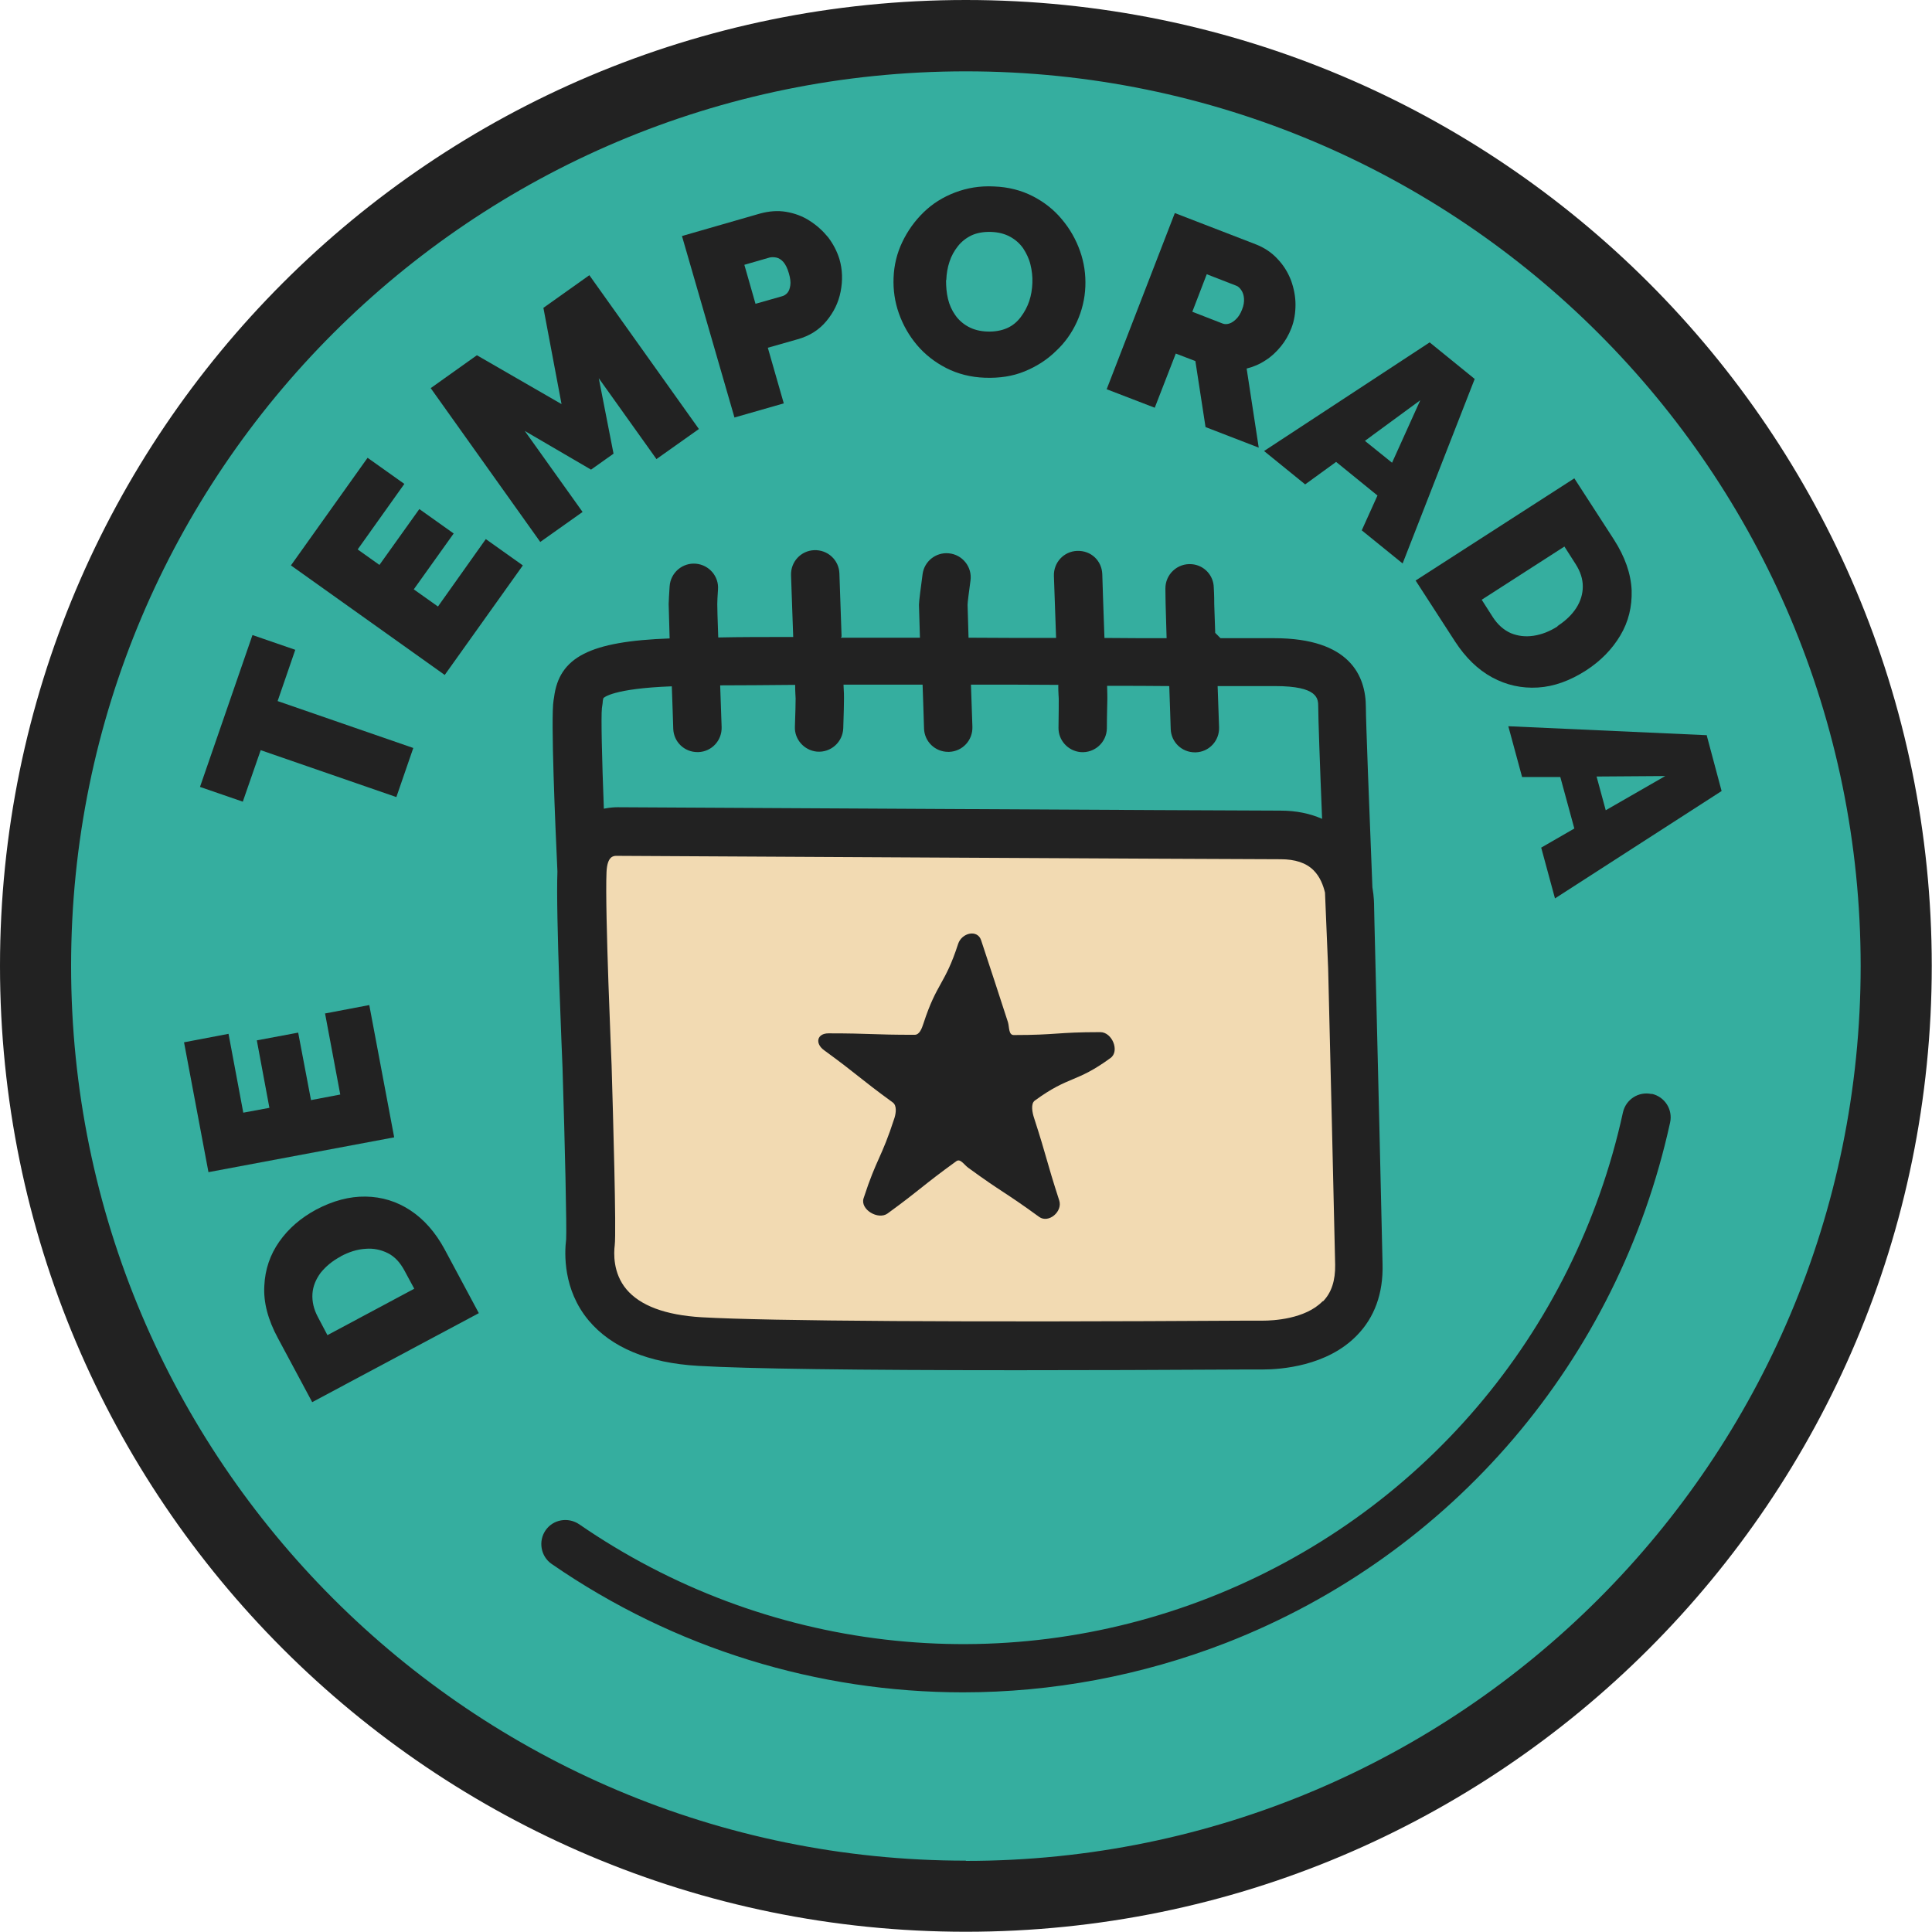 <?xml version="1.0" encoding="UTF-8"?><svg id="Layer_2" xmlns="http://www.w3.org/2000/svg" viewBox="0 0 79.89 79.89"><g id="diseño"><circle cx="39.78" cy="39.94" r="37.78" style="fill:#35ae9f;"/><path d="m24.28,44.07s.21,6.72.14,7.29-.35,3.82,4.53,4.1,22.71.14,23.28.14,4.03-.07,3.96-3.32-.35-14.86-.35-14.86c0,0,.07-2.9-2.9-2.9-2.12,0-27.45-.14-27.45-.14,0,0-1.34-.07-1.41,1.63s.21,8.06.21,8.06Z" style="fill:#f2dab2;"/><path d="m68.3,45.24c-.54-.12-1.07.22-1.19.76-2,9.16-8.4,16.66-17.12,20.07-8.65,3.38-18.38,2.24-26.04-3.04-.46-.31-1.08-.2-1.39.25-.31.45-.2,1.08.25,1.39,5.08,3.51,11.02,5.31,17.01,5.31,3.67,0,7.36-.68,10.89-2.05,9.35-3.65,16.2-11.69,18.35-21.51.12-.54-.22-1.07-.76-1.19Z" style="fill:#222;"/><path d="m45.48,42.68c-1.78,0-1.78.12-3.56.12-.22,0-.18-.33-.24-.53q-.55-1.7-1.11-3.39c-.15-.46-.8-.31-.95.15-.55,1.7-.88,1.59-1.43,3.28-.07.21-.16.48-.37.48-1.78,0-1.78-.06-3.56-.06-.48,0-.57.42-.18.7,1.44,1.05,1.4,1.11,2.84,2.16.17.13.13.43.07.63-.55,1.7-.73,1.64-1.28,3.33-.15.46.6.91.99.63,1.44-1.05,1.39-1.11,2.84-2.16.17-.13.32.14.5.27,1.44,1.05,1.49.98,2.93,2.03.39.28.98-.22.83-.68-.55-1.7-.49-1.71-1.04-3.41-.07-.21-.15-.59.03-.72,1.44-1.05,1.69-.71,3.13-1.76.39-.28.07-1.07-.42-1.07Z" style="fill:#222;"/><path d="m39.94,0C17.88,0,0,17.88,0,39.94s17.88,39.94,39.94,39.94,39.94-17.88,39.94-39.94S62,0,39.94,0Zm0,76.94c-20.43,0-37-16.56-37-37S19.51,2.95,39.94,2.95s37,16.56,37,37-16.56,37-37,37Z" style="fill:#222;"/><path d="m34.8,26.32c-.04-1.1-.08-2.23-.09-2.61-.02-.55-.48-.98-1.04-.96-.55.02-.98.48-.96,1.04.03.77.06,1.69.09,2.55-1.17,0-2.23,0-3.1.02-.03-.75-.04-1.29-.04-1.38,0-.09.01-.34.03-.61.04-.54-.37-1.01-.91-1.06h0c-.56-.05-1.05.37-1.09.93-.02.32-.04.62-.04.74,0,.09.02.68.04,1.42-3.3.12-4.57.77-4.78,2.44l-.02.12c-.12.72.07,5.16.16,7.08-.07,1.78.2,7.75.21,8.09.1,3.14.18,6.71.15,7.12-.07.58-.13,2.08.93,3.35.94,1.12,2.46,1.76,4.53,1.88,2.05.12,6.54.18,13.19.18,2.81,0,6-.01,9.55-.03h.6c.76,0,2.66-.14,3.89-1.4.74-.75,1.1-1.75,1.07-2.95-.05-2.28-.2-8.67-.29-12.27h0c-.04-1.52-.06-2.54-.06-2.54,0-.07,0-.37-.07-.78-.13-3.26-.27-6.9-.27-7.44,0-1.3-.66-2.86-3.79-2.86-.25,0-1.05,0-2.22,0l-.22-.22c-.02-.64-.04-1.11-.04-1.18,0-.1,0-.39-.02-.7-.01-.5-.4-.92-.91-.96h0c-.59-.05-1.1.42-1.09,1.02,0,.29.01.54.01.65,0,.09.02.66.04,1.39-.8,0-1.66,0-2.57-.01-.04-1.11-.08-2.25-.09-2.64-.02-.55-.46-.98-1.04-.96-.55.02-.98.48-.96,1.04.03.77.06,1.7.09,2.56-1.18,0-2.4,0-3.62-.01-.02-.74-.04-1.28-.04-1.36,0-.11.06-.55.12-1,.08-.56-.33-1.08-.9-1.13h0c-.53-.05-1.01.33-1.08.86s-.15,1.12-.15,1.27c0,.09.02.65.04,1.36-1.12,0-2.22,0-3.27,0Zm19.89,27.49c-.72.74-2.06.8-2.46.8h-.61c-11.75.07-19.78.02-22.61-.14-1.5-.09-2.54-.48-3.11-1.16-.56-.67-.52-1.5-.48-1.82.07-.58-.07-5.4-.13-7.44h0c0-.08-.28-6.36-.21-7.99.03-.66.29-.67.41-.67.25,0,25.36.14,27.46.14.61,0,1.06.15,1.37.46.27.27.4.63.47.92.07,1.63.12,2.91.13,3.13.09,3.61.24,9.98.29,12.26.01.65-.15,1.15-.5,1.51Zm-10.93-25.47c0,.3.02.5.02.55,0,.12,0,.68-.01,1.2s.39.96.91,1.01h0c.58.05,1.08-.4,1.09-.98,0-.53.02-1.09.02-1.22,0-.05,0-.25-.01-.54.92,0,1.79,0,2.57.01.03.79.05,1.5.06,1.78.02.54.46.96,1,.96.01,0,.02,0,.04,0,.55-.02.98-.48.96-1.04-.02-.52-.04-1.11-.06-1.7.04,0,.08,0,.12,0,1.19,0,2,0,2.25,0,1.79,0,1.79.52,1.79.86,0,.42.07,2.44.16,4.63-.5-.22-1.07-.34-1.72-.34-2.09,0-27.2-.14-27.4-.14-.07,0-.29,0-.58.06-.08-2.06-.12-3.84-.08-4.16l.03-.21c0-.07.02-.18.03-.2.01-.02.39-.4,2.83-.49.03.78.05,1.47.06,1.76.02.54.46.96,1,.96.01,0,.02,0,.04,0,.55-.02.98-.48.96-1.04-.02-.52-.04-1.12-.06-1.72.87,0,1.93-.01,3.1-.02,0,.3.02.51.02.56,0,.12-.01.67-.03,1.18s.38.97.91,1.02h0c.57.05,1.07-.39,1.09-.97.02-.53.03-1.1.03-1.24,0-.05,0-.26-.02-.56,1.05,0,2.15,0,3.27,0,.03.81.05,1.52.06,1.82.02.54.46.96,1,.96.01,0,.02,0,.04,0,.55-.02.98-.48.96-1.04-.02-.53-.04-1.14-.06-1.74,1.23,0,2.45,0,3.62.01Z" style="fill:#222;"/><path d="m19.8,54.3l-6.89,3.68-1.42-2.65c-.41-.76-.6-1.48-.56-2.16.03-.68.24-1.29.62-1.83.38-.54.89-.98,1.52-1.32.7-.37,1.38-.55,2.05-.54s1.29.2,1.85.57c.56.37,1.03.9,1.41,1.6l1.42,2.65Zm-5.7-2.35c-.36.19-.63.42-.84.68-.2.27-.32.56-.34.87-.02.31.05.63.22.95l.4.76,3.59-1.92-.41-.76c-.18-.33-.4-.57-.68-.71s-.59-.21-.93-.18c-.34.02-.68.13-1.02.31Z" style="fill:#222;"/><path d="m13.43,41.91l1.84-.35,1.03,5.47-7.68,1.44-1.01-5.37,1.84-.35.61,3.26,1.08-.2-.52-2.79,1.71-.32.53,2.79,1.21-.23-.63-3.36Z" style="fill:#222;"/><path d="m12.21,26.87l-.73,2.12,5.61,1.94-.7,2.03-5.61-1.94-.74,2.13-1.77-.61,2.17-6.28,1.77.61Z" style="fill:#222;"/><path d="m20.1,22.3l1.52,1.08-3.23,4.53-6.36-4.53,3.17-4.45,1.52,1.08-1.93,2.71.9.64,1.65-2.31,1.42,1.01-1.65,2.31,1,.71,1.98-2.79Z" style="fill:#222;"/><path d="m27.15,18.99l-2.39-3.35.61,3.12-.93.66-2.74-1.6,2.39,3.35-1.75,1.24-4.53-6.36,1.91-1.36,3.5,2.02-.75-3.98,1.9-1.35,4.53,6.36-1.75,1.24Z" style="fill:#222;"/><path d="m30.37,17.26l-2.17-7.5,3.23-.93c.37-.1.73-.13,1.08-.07.35.06.68.18.97.37.3.19.55.42.77.69.21.28.36.57.46.89.13.44.14.89.05,1.35-.09.46-.29.86-.59,1.22s-.69.61-1.19.75l-1.23.35.66,2.3-2.06.59Zm.88-4.7l1.09-.31c.08-.02.16-.07.22-.14.06-.07.1-.17.12-.31.02-.13,0-.3-.06-.5-.06-.21-.14-.37-.23-.47-.09-.1-.19-.16-.29-.18-.1-.02-.2-.02-.28,0l-1.04.3.46,1.61Z" style="fill:#222;"/><path d="m40.73,15.62c-.59-.02-1.13-.16-1.6-.4s-.88-.56-1.21-.95c-.33-.39-.58-.83-.75-1.31-.17-.48-.24-.97-.22-1.48.02-.52.14-1.01.36-1.47s.51-.87.88-1.23c.37-.36.8-.63,1.3-.82.5-.19,1.03-.28,1.61-.25.59.02,1.13.16,1.6.4s.88.56,1.21.96c.33.39.58.83.75,1.31.17.48.24.97.22,1.47-.02.51-.14,1-.35,1.46-.21.46-.5.87-.88,1.22-.37.36-.8.63-1.29.83s-1.03.28-1.62.26Zm-1.61-4.03c0,.26.02.52.08.77.06.25.16.47.3.67.14.2.32.36.54.48.22.12.48.19.79.2.31.01.58-.04.81-.14s.42-.26.57-.46c.15-.2.27-.42.35-.66.08-.24.12-.49.13-.75.01-.26-.02-.52-.08-.76-.06-.25-.17-.47-.3-.67-.14-.2-.32-.36-.54-.48-.22-.12-.48-.19-.79-.2-.31-.01-.58.04-.8.14-.23.11-.42.26-.57.45s-.27.4-.35.65c-.08.24-.12.49-.13.75Z" style="fill:#222;"/><path d="m45.76,16.1l2.82-7.29,3.34,1.29c.36.14.66.34.9.6.25.26.43.55.56.88.12.33.19.67.19,1.01,0,.35-.05.67-.17.98-.11.28-.25.53-.44.76s-.39.42-.63.57c-.24.16-.5.27-.78.34l.5,3.27-2.2-.85-.42-2.73-.81-.31-.87,2.24-2-.77Zm3.54-3.21l1.26.49c.08.03.17.03.27,0,.1-.03.2-.1.29-.19.1-.1.18-.23.24-.39.07-.17.09-.32.08-.46s-.05-.25-.11-.34-.13-.16-.22-.19l-1.21-.47-.6,1.56Z" style="fill:#222;"/><path d="m59.12,14.16l1.86,1.51-2.98,7.63-1.69-1.37.65-1.44-1.71-1.39-1.28.93-1.7-1.38,6.86-4.5Zm-1.56,4.98l1.17-2.59-2.29,1.68,1.13.91Z" style="fill:#222;"/><path d="m58.53,24.01l6.57-4.23,1.63,2.52c.47.73.71,1.43.74,2.11.02.68-.13,1.3-.47,1.87-.34.57-.81,1.05-1.41,1.44-.67.43-1.33.67-2,.71-.67.04-1.3-.1-1.89-.42-.59-.32-1.1-.82-1.53-1.48l-1.63-2.52Zm5.87,1.88c.34-.22.6-.47.78-.75.18-.28.27-.58.27-.89s-.1-.62-.3-.93l-.46-.72-3.42,2.2.46.72c.2.31.45.53.74.66.29.12.6.16.94.11.34-.05.67-.18,1-.39Z" style="fill:#222;"/><path d="m70.57,30.39l.62,2.32-6.89,4.44-.57-2.1,1.37-.79-.58-2.13h-1.58s-.57-2.1-.57-2.1l8.19.37Zm-4.18,3.12l2.47-1.42-2.84.02.38,1.4Z" style="fill:#222;"/></g></svg>